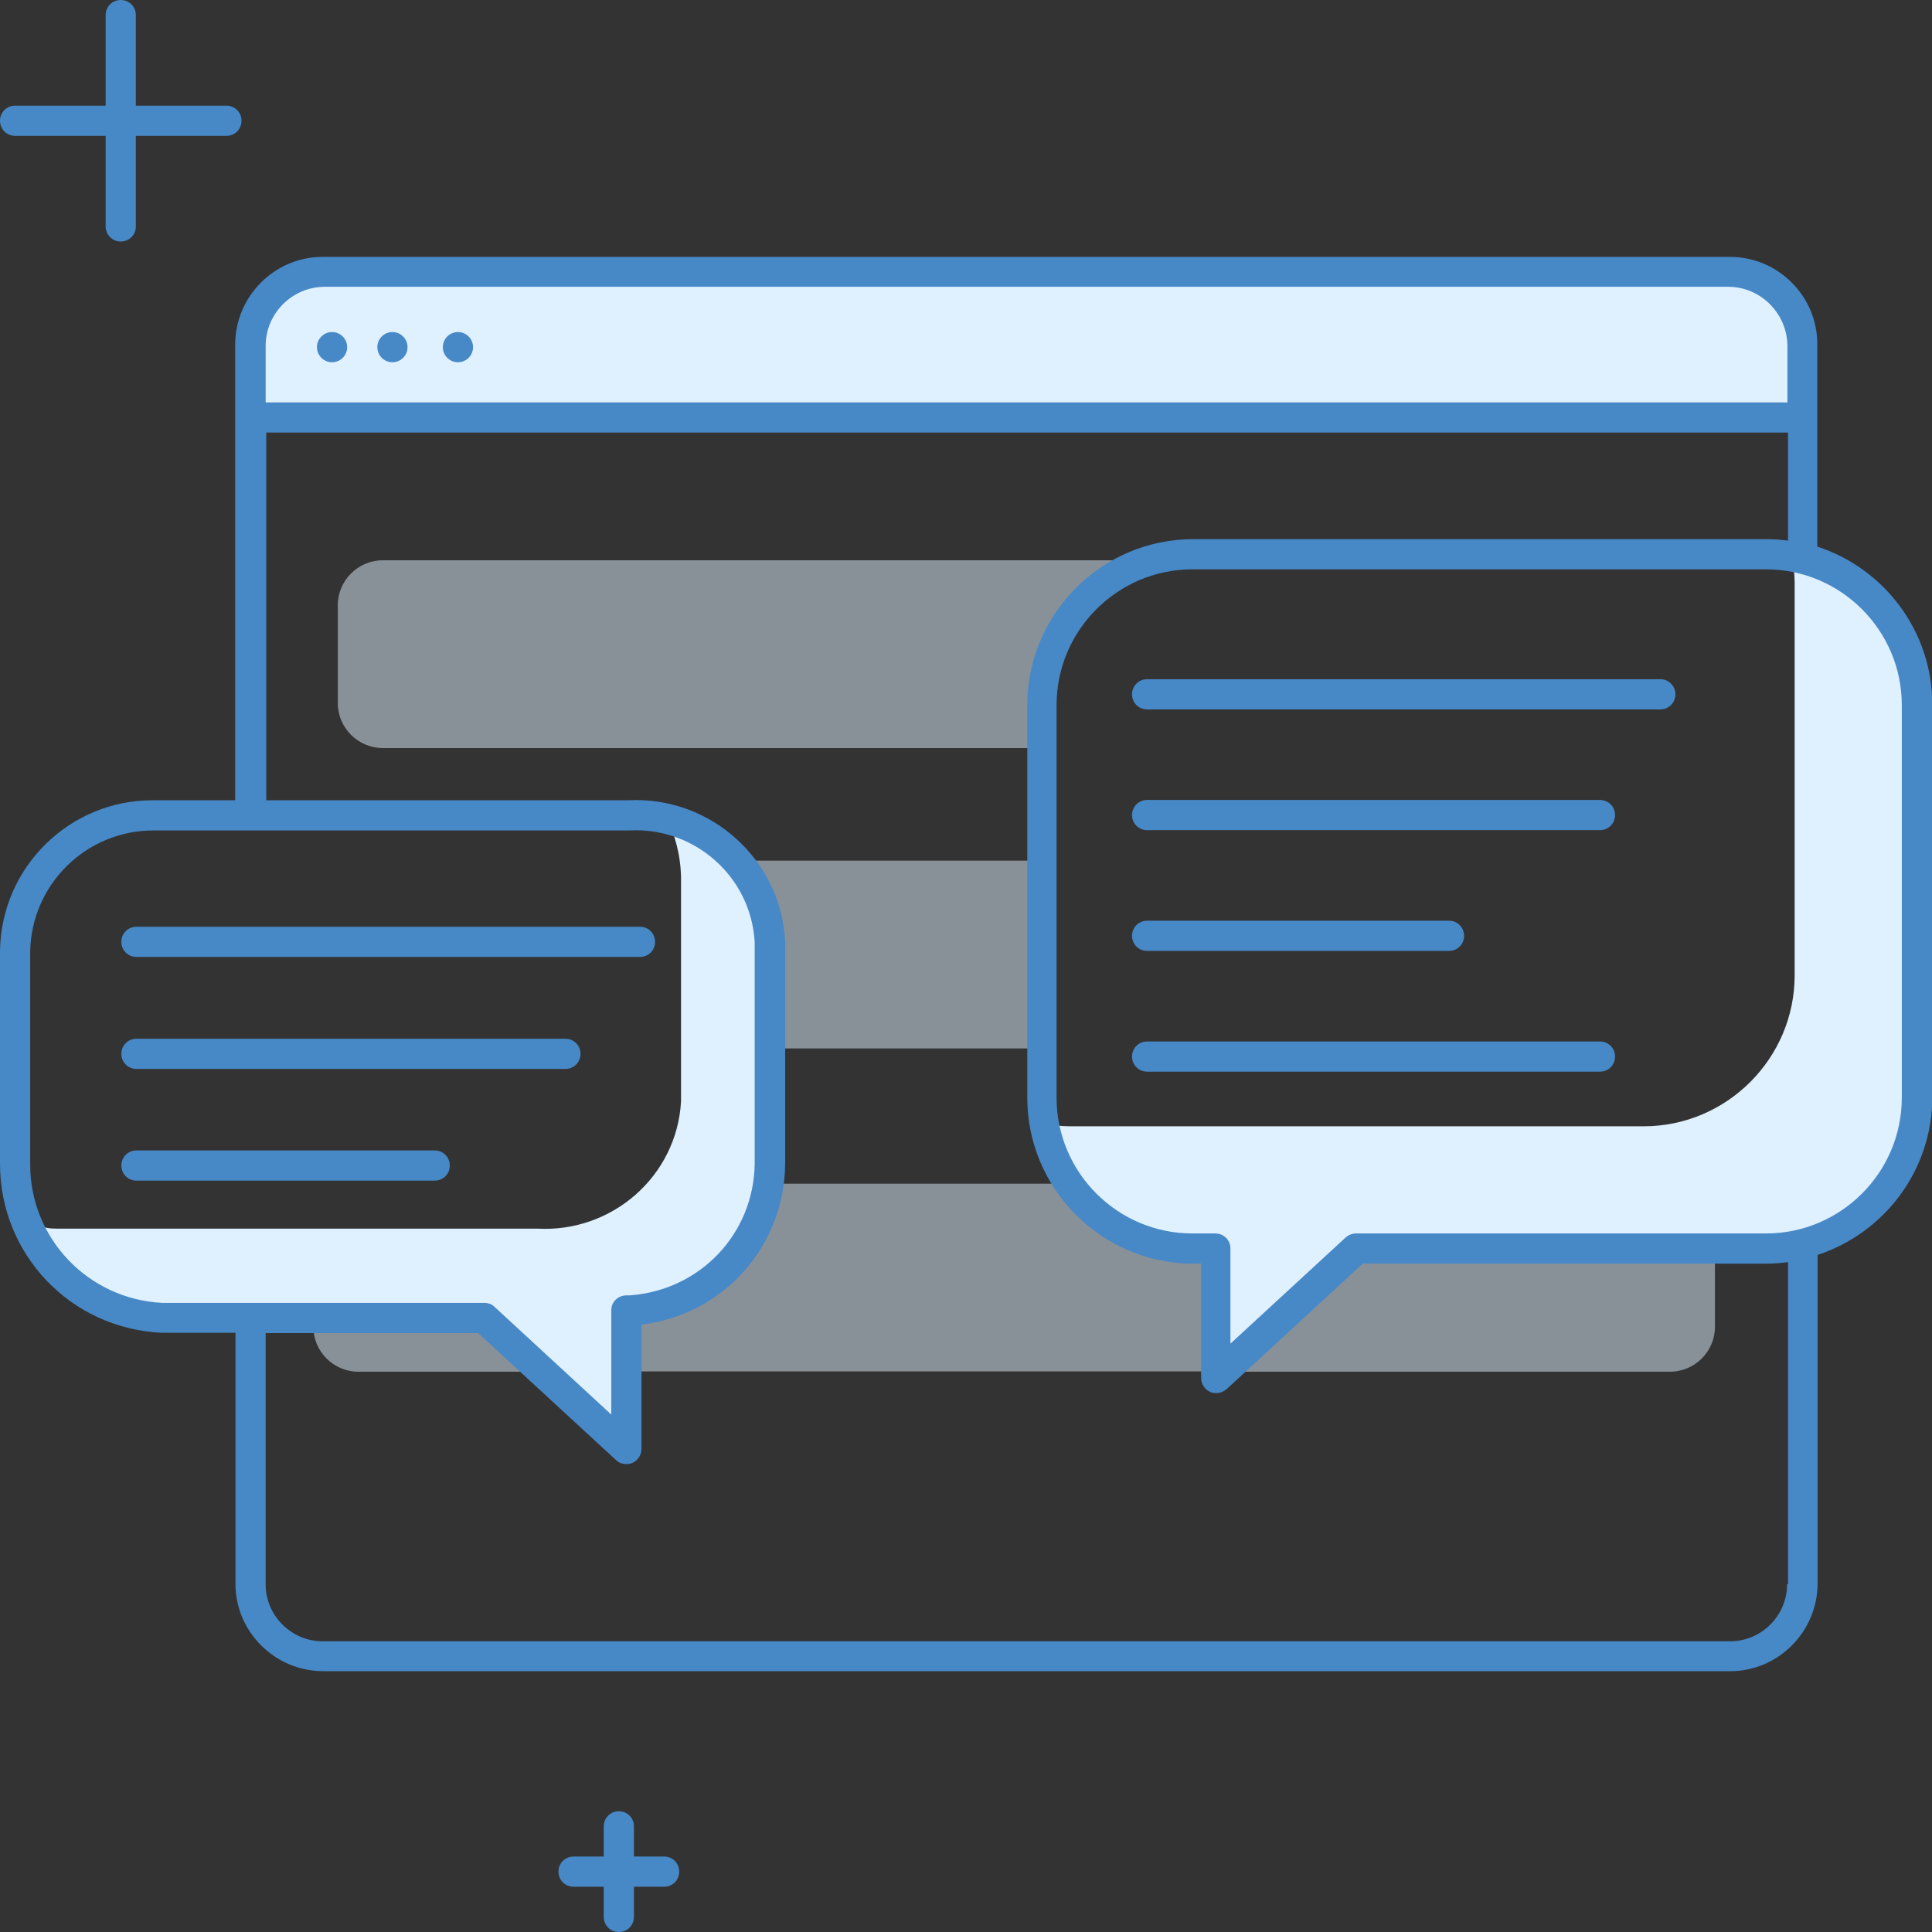 <?xml version="1.0" encoding="UTF-8"?>
<svg id="export" xmlns="http://www.w3.org/2000/svg" width="64" height="64" viewBox="0 0 64 64">
  <rect x="0" y="0" width="64" height="64" fill="#333333" stroke="none"/>
  <defs>
    <style>
      .cls-1, .cls-2, .cls-3 {
        fill: #dff0fe;
      }

      .cls-4 {
        fill: #4788c7;
      }

      .cls-2 {
        opacity: .5;
      }

      .cls-2, .cls-3 {
        isolation: isolate;
      }

      .cls-3 {
        opacity: .5;
      }
    </style>
  </defs>
  <g id="communication_illu" data-name="communication illu">
    <path id="Path_250" data-name="Path 250" class="cls-1" d="m8.3,13.83v-2.37c0-1.36,1.1-2.45,2.46-2.46h46.49c1.36,0,2.45,1.1,2.46,2.46v2.37H8.3Z"/>
    <path class="cls-3" d="m44.92,41.5l-4.27,3.94h14.67c.82,0,1.49-.67,1.49-1.49v-2.44h-11.89Z"/>
    <path class="cls-3" d="m16.03,43.66h-5.65v.29c0,.82.67,1.49,1.49,1.49h6.09l-1.93-1.78Z"/>
    <path class="cls-3" d="m39.5,41.5c-1.75,0-3.29-.91-4.18-2.29h-9.89c-.33,2.24-2.16,4.01-4.48,4.19-.07,0-.14.01-.21.01v2.02h19.52v-3.94h-.76Z"/>
    <path class="cls-2" d="m24.37,28.51c.64.72,1.06,1.64,1.12,2.68,0,.05,0,1.78,0,3.54h9v-6.22h-10.13Z"/>
    <path class="cls-2" d="m34.5,23.5c0-2.54,1.93-4.63,4.38-4.94H12.68c-.82,0-1.49.67-1.49,1.49v3.24c0,.82.67,1.49,1.49,1.49h21.82v-1.29Z"/>
    <g>
      <path class="cls-1" d="m25.49,31.07c-.11-2.01-1.56-3.62-3.44-4.07.31.64.5,1.34.51,2.08,0,0,0,7.31,0,7.41-.14,2.47-2.28,4.35-4.77,4.21,0,0-15.85,0-15.91,0-.48,0-.43-.09-.87-.22.76,1.75,1.97,3.03,4.01,3.13h10.85l4.79,4.37v-4.62c.07,0,.14,0,.21-.01,2.59-.2,4.6-2.31,4.63-4.88,0,0,0-7.31,0-7.41Z"/>
      <path class="cls-4" d="m21.2,31.7H4.52c-.28,0-.5-.22-.5-.5s.22-.5.5-.5h16.68c.28,0,.5.22.5.5s-.22.5-.5.5Z"/>
      <path class="cls-4" d="m18.73,35.41H4.52c-.28,0-.5-.22-.5-.5s.22-.5.5-.5h14.21c.28,0,.5.22.5.5s-.22.5-.5.5Z"/>
      <path class="cls-4" d="m14.4,39.11H4.52c-.28,0-.5-.22-.5-.5s.22-.5.5-.5h9.88c.28,0,.5.22.5.5s-.22.5-.5.5Z"/>
    </g>
    <g>
      <path class="cls-1" d="m59.36,18.4c.05.3.09.6.09.91v13c0,2.75-2.25,5-5,5h-19c-.31,0-.61-.04-.91-.09.43,2.32,2.47,4.09,4.91,4.09h.76v4.29l4.66-4.29h13.58c2.75,0,5-2.25,5-5v-13c0-2.44-1.77-4.48-4.09-4.91Z"/>
      <path class="cls-4" d="m55,23.5h-17c-.28,0-.5-.22-.5-.5s.22-.5.5-.5h17c.28,0,.5.22.5.5s-.22.5-.5.5Z"/>
      <path class="cls-4" d="m53,27.5h-15c-.28,0-.5-.22-.5-.5s.22-.5.5-.5h15c.28,0,.5.22.5.5s-.22.5-.5.5Z"/>
      <path class="cls-4" d="m48,31.5h-10c-.28,0-.5-.22-.5-.5s.22-.5.5-.5h10c.28,0,.5.22.5.5s-.22.5-.5.5Z"/>
      <path class="cls-4" d="m53,35.5h-15c-.28,0-.5-.22-.5-.5s.22-.5.5-.5h15c.28,0,.5.22.5.5s-.22.5-.5.5Z"/>
    </g>
    <path class="cls-4" d="m60.2,18.13v-6.74c0-1.58-1.3-2.88-2.89-2.88H10.68c-1.58,0-2.88,1.3-2.89,2.89v15.11c-1.54,0-2.59,0-2.64,0-.03,0-.05,0-.08,0C2.31,26.5.04,28.72,0,31.5v7.05c0,3,2.33,5.46,5.36,5.6h2.44v8.32c0,1.58,1.3,2.88,2.89,2.89h46.63c1.58,0,2.88-1.3,2.89-2.89v-10.9c2.2-.72,3.8-2.79,3.8-5.23v-13c0-2.44-1.6-4.51-3.8-5.23ZM8.8,11.46c0-1.08.88-1.96,1.96-1.96h46.49c1.07,0,1.95.88,1.96,1.95v1.88H8.8v-1.87ZM1,38.56v-7.04c.04-2.23,1.86-4.01,4.08-4.01.02,0,.04,0,.07,0,.07,0,13.05,0,15.66,0,0,0,.02,0,.03,0,2.18-.12,4.04,1.54,4.16,3.7,0,.19,0,5.37,0,7.34-.03,2.31-1.79,4.18-4.12,4.36-.04,0-.08,0-.12,0-.13,0-.27.05-.36.14-.1.09-.15.22-.15.36v3.45l-3.87-3.57c-.09-.09-.21-.13-.34-.13H5.38c-2.46-.12-4.39-2.14-4.38-4.6Zm58.2,13.92c0,1.04-.85,1.89-1.89,1.89H10.69c-1.04,0-1.89-.85-1.89-1.89v-8.32h7.04l4.57,4.21c.09.09.22.13.34.13.07,0,.14-.01.2-.04.18-.08.3-.26.3-.46v-4.12c2.7-.33,4.73-2.57,4.76-5.32,0-2.72,0-7.29,0-7.39-.15-2.71-2.48-4.8-5.2-4.66-.36,0-7.49,0-11.99,0v-12.18h50.41v3.58c-.23-.03-.46-.05-.7-.05h-19c-3.03,0-5.5,2.47-5.5,5.5v13c0,3.03,2.47,5.5,5.5,5.5h.26v3.79c0,.2.12.38.3.46.06.03.13.04.2.04.12,0,.24-.05.34-.13l4.51-4.16h13.39c.24,0,.47-.02.7-.05v10.67Zm3.8-16.12c0,2.48-2.02,4.5-4.5,4.5h-13.58c-.13,0-.25.05-.34.13l-3.82,3.52v-3.15c0-.28-.22-.5-.5-.5h-.76c-2.48,0-4.5-2.02-4.5-4.5v-13c0-2.48,2.02-4.5,4.5-4.5h19c2.48,0,4.5,2.02,4.5,4.5v13Z"/>
    <circle id="Ellipse_46" data-name="Ellipse 46" class="cls-4" cx="11" cy="11.5" r=".5"/>
    <circle id="Ellipse_47" data-name="Ellipse 47" class="cls-4" cx="13" cy="11.5" r=".5"/>
    <circle id="Ellipse_48" data-name="Ellipse 48" class="cls-4" cx="15.17" cy="11.5" r=".5"/>
    <path id="_8" data-name="8" class="cls-4" d="m7.5,3.5h-3V.5c0-.28-.22-.5-.5-.5s-.5.22-.5.5v3H.5C.22,3.5,0,3.72,0,4s.22.5.5.5h3v3c0,.28.22.5.5.5s.5-.22.5-.5v-3h3c.28,0,.5-.22.5-.5s-.22-.5-.5-.5Z"/>
    <path id="_4" data-name="4" class="cls-4" d="m22,61.5h-1v-1c0-.28-.22-.5-.5-.5s-.5.22-.5.5v1h-1c-.28,0-.5.22-.5.5s.22.5.5.5h1v1c0,.28.22.5.5.5s.5-.22.5-.5v-1h1c.28,0,.5-.22.5-.5s-.22-.5-.5-.5Z"/>
  </g>
</svg>